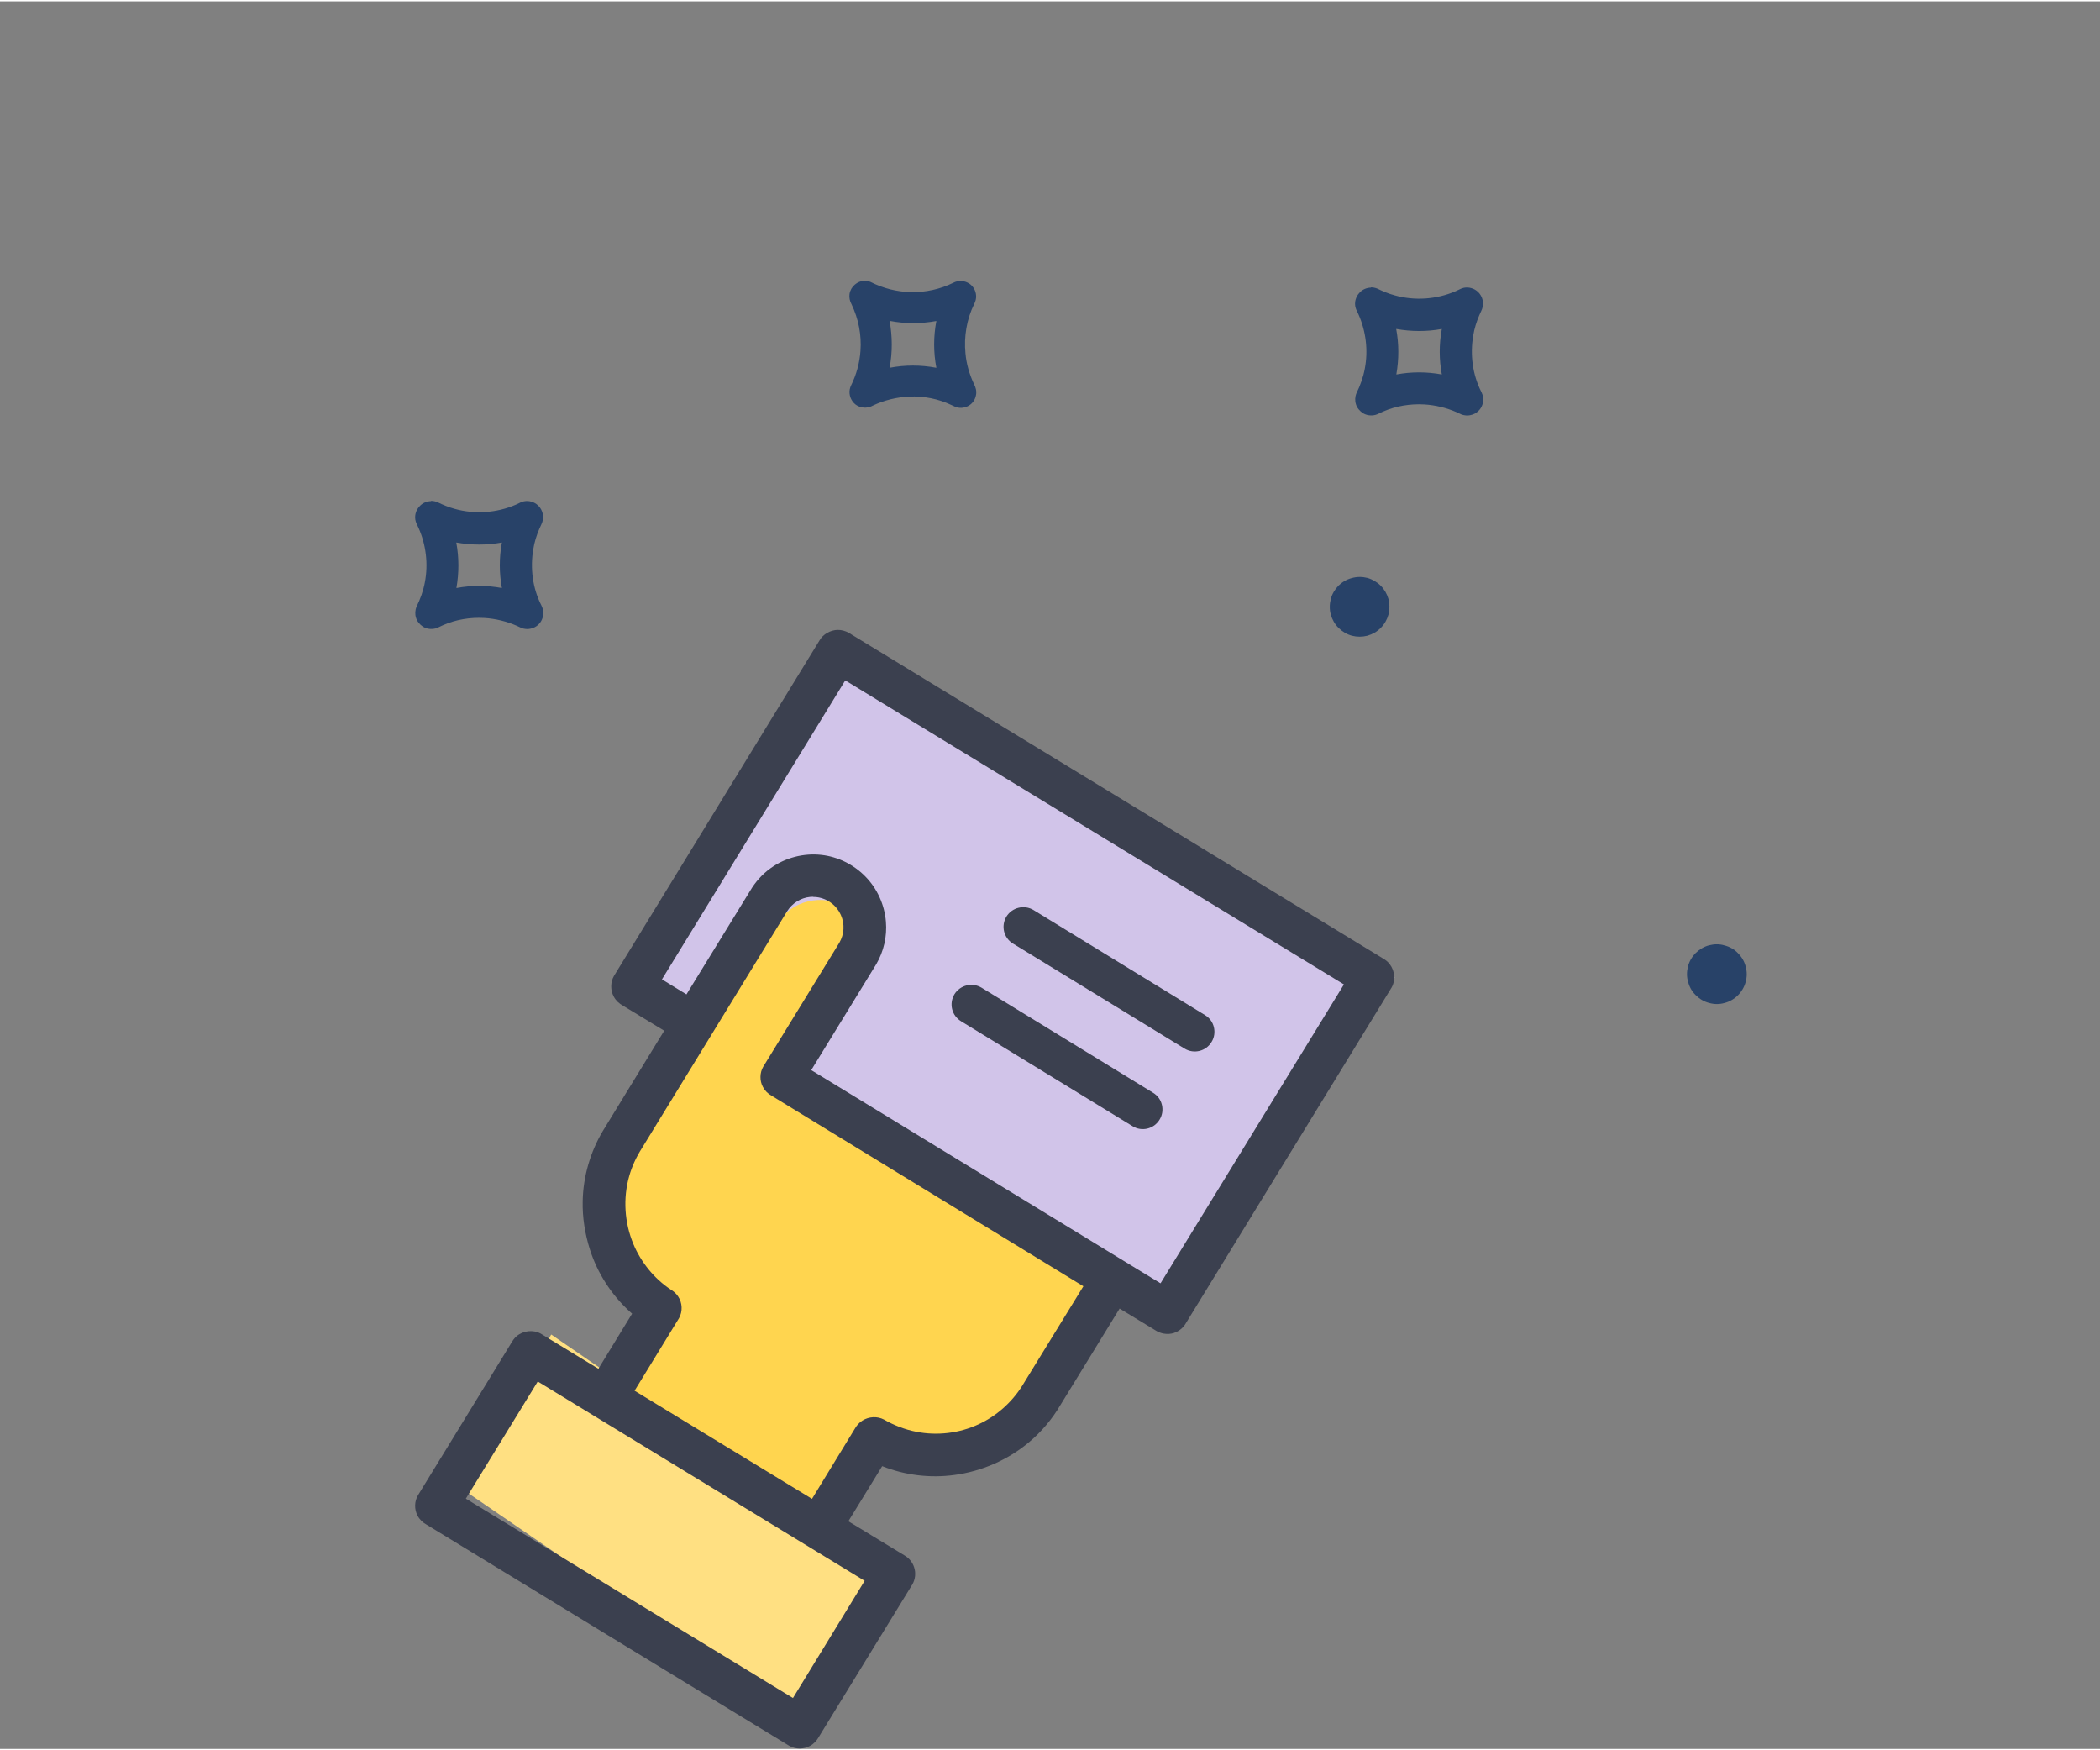 <?xml version="1.0" encoding="UTF-8" standalone="no"?>
<svg
   xmlns:dc="http://purl.org/dc/elements/1.1/"
   xmlns:cc="http://creativecommons.org/ns#"
   xmlns:rdf="http://www.w3.org/1999/02/22-rdf-syntax-ns#"
   xmlns:svg="http://www.w3.org/2000/svg"
   xmlns="http://www.w3.org/2000/svg"
   xmlns:sodipodi="http://sodipodi.sourceforge.net/DTD/sodipodi-0.dtd"
   xmlns:inkscape="http://www.inkscape.org/namespaces/inkscape"
   width="162mm"
   height="135mm"
   fill-rule="evenodd"
   stroke-linejoin="round"
   stroke-width="28.2"
   preserveAspectRatio="xMidYMid"
   version="1.2"
   viewBox="1719 6919 16203 13482"
   id="svg94"
   sodipodi:docname="homepage_jumbotron.svg"
   inkscape:version="0.92.4 (5da689c313, 2019-01-14)">
  <rect x="1719" y="6919" width="16203" height="13482" fill="#808080" stroke="none"/>
  <defs
     id="defs98" />
  <sodipodi:namedview
     pagecolor="#ffffff"
     bordercolor="#666666"
     borderopacity="1"
     objecttolerance="10"
     gridtolerance="10"
     guidetolerance="10"
     inkscape:pageopacity="0"
     inkscape:pageshadow="2"
     inkscape:window-width="1366"
     inkscape:window-height="705"
     id="namedview96"
     showgrid="false"
     inkscape:zoom="0.56455641"
     inkscape:cx="-162.59701"
     inkscape:cy="386.31357"
     inkscape:window-x="-8"
     inkscape:window-y="-8"
     inkscape:window-maximized="1"
     inkscape:current-layer="svg94" />
  <g
     class="com.sun.star.drawing.CustomShape"
     id="g20">
    <rect
       class="BoundingBox"
       x="1719"
       y="6919"
       width="16203"
       height="12083"
       fill="none"
       id="rect2" />
    <defs
       id="defs14">
      <mask
         id="a">
        <defs
           id="defs9">
          <linearGradient
             id="b"
             x1="9820"
             x2="9820"
             y1="6920"
             y2="19001"
             gradientUnits="userSpaceOnUse">
            <stop
               stop-color="#fff"
               offset="0"
               id="stop4" />
            <stop
               offset="1"
               id="stop6" />
          </linearGradient>
        </defs>
        <path
           d="m1720 6920h16201v12081h-16201z"
           fill="url(#b)"
           id="path11" />
      </mask>
    </defs>
    <g
       mask="url(#a)"
       id="g18">
      <path
         d="m17921 12961c0 1060-374 2101-1085 3020-711 918-1734 1681-2965 2211-1232 530-2629 809-4050 809-1422 0-2819-279-4051-809-1231-530-2254-1293-2965-2211-711-919-1085-1960-1085-3020 0-1061 374-2102 1085-3021 711-918 1734-1681 2965-2211 1232-530 2629-809 4050-809 1422 0 2819 279 4051 809 1231 530 2254 1293 2965 2211 711 919 1085 1960 1085 3020z"
         fill="#ffee58"
         id="path16" />
    </g>
  </g>
  <g
     class="com.sun.star.drawing.ClosedBezierShape"
     id="g38"
     transform="translate(-1546.855,-234.372)">
    <rect
       class="BoundingBox"
       x="13719"
       y="9359"
       width="994"
       height="994"
       id="rect34"
       style="fill:none" />
    <path
       d="m 13843,9362 c -32.6,0.601 -65.4,14.4 -87.2,39.1 -29.9,30.6 -42.5,77.3 -29.9,118 4.57,17.1 14.7,31.9 21.1,48.2 58.6,131 76.2,280 49.3,420 -12,65.9 -35,129 -64.3,189 -11.4,26.8 -12.9,57.5 -4.14,85.2 8.21,28.3 28.7,51.9 52.8,68.1 29,18.8 66,22.5 98.8,14.1 19.6,-5.85 37,-17 56,-24.6 100,-44.1 211,-62 320,-55.9 86.4,5.13 172,26.2 251,60.8 13.2,5.3 25.4,12.6 38.5,18 20.6,5.82 42.5,9.08 63.7,4.33 24.4,-4.47 47.6,-15.7 64.9,-33.7 27.7,-26.1 40.1,-66.4 35.2,-104 -1.04,-15.1 -7.58,-29.1 -13.7,-42.8 -67.7,-132 -87.3,-287 -62.4,-433 8.68,-54.1 25,-107 46.7,-157 8.8,-22.5 22.4,-43.3 26.8,-67.3 9.25,-45.4 -10,-95.5 -48,-123 -31.4,-23.3 -73.9,-31.3 -111,-18.5 -17.2,5.83 -32.9,15.8 -49.9,22.5 -147,63.7 -316,75.4 -470,32.2 -46.3,-12.4 -90.7,-30.7 -134,-51.9 -15.9,-6.5 -33.1,-10.2 -50.2,-9.86 z m 547,322 c -21.2,115 -20.8,233 0.51,348 -116,-21.6 -235,-21.6 -351,0 20.5,-116 20.7,-235 -1.02,-351 116,20.6 236,21.6 352,-0.025 -0.171,0.945 -0.342,1.89 -0.513,2.84 z"
       id="path36"
       inkscape:connector-curvature="0"
       style="fill:#284268" />
  </g>
  <g
     class="com.sun.star.drawing.ClosedBezierShape"
     id="g44"
     transform="translate(-1781.227,140.623)">
    <rect
       class="BoundingBox"
       x="10000"
       y="8927"
       width="994"
       height="994"
       id="rect40"
       style="fill:none" />
    <path
       d="m 10172,8934 c -56.6,0.561 -109,45.9 -117,102 -4.16,27 1.9,55.2 15.3,79.1 53.7,112 78.4,237 69,361 -6.55,91.5 -31.1,182 -71.8,264 -9.64,19.6 -14.6,41.7 -12.2,63.5 3.65,42.6 31.3,84 72,99.8 34,14.5 74.3,12.3 107,-6.09 87.8,-41.9 184,-64.9 281,-69.7 112,-5.09 224,17.1 325,64.7 19.7,9.03 39.4,20.2 61.4,21.6 37.7,3.88 77.4,-11.3 102,-40.3 14.8,-16.2 23.5,-36.9 27.3,-58.3 5.84,-29.7 -2.17,-60.2 -16.8,-86.4 -34.2,-73.6 -57.4,-153 -64.6,-234 -12.8,-130 9.46,-264 66.9,-381 9.93,-19.3 16.4,-40.9 15.2,-62.9 -1.16,-43.1 -27.3,-85 -66.7,-103 -33.6,-16.6 -74.7,-16.5 -108,0.965 -101,49.8 -215,75.3 -328,72.7 -108,-2.11 -215,-29.3 -311,-78.1 -14.9,-6.32 -31.2,-9.51 -47.3,-9.25 z m 195,310 c 118,22.5 240,22.1 358,0.541 -22.9,119 -22.9,242 0,361 -119,-22.8 -242,-23 -361,0 23,-119 21.9,-243 0.09,-362 0.942,0.17 1.88,0.34 2.83,0.51 z"
       id="path42"
       inkscape:connector-curvature="0"
       style="fill:#284268" />
  </g>
  <g
     class="com.sun.star.drawing.ClosedBezierShape"
     id="g50">
    <rect
       class="BoundingBox"
       x="11979"
       y="11359"
       width="462"
       height="463"
       fill="none"
       id="rect46" />
    <path
       d="m12372 11427c29 29 49 64 60 103 10 39 10 81 0 120-11 39-31 75-60 103-28 29-64 49-103 60-39 10-80 10-119 0-40-11-74-32-103-60-29-29-49-64-60-103-11-40-10-81 0-120s31-74 59-103c29-28 64-49 104-59 39-11 80-11 119-1 39 11 75 32 103 60z"
       fill="#284268"
       id="path48" />
  </g>
  <g
     class="com.sun.star.drawing.ClosedBezierShape"
     id="g56"
     transform="translate(374.995,-46.874)">
    <rect
       class="BoundingBox"
       x="14360"
       y="14240"
       width="463"
       height="463"
       id="rect52"
       style="fill:none" />
    <path
       d="m 14753,14308 c 29,29 50,64 60,104 11,39 11,79 0,118 -10,39 -31,75 -59,103 -29,29 -65,50 -104,60 -39,11 -79,11 -118,0 -40,-10 -75,-31 -104,-60 -29,-28 -49,-63 -59,-103 -12,-39 -11,-80 -1,-119 10,-39 31,-75 60,-104 29,-28 64,-49 103,-59 39,-10 80,-11 119,1 40,10 75,30 103,59 z"
       id="path54"
       inkscape:connector-curvature="0"
       style="fill:#284268" />
  </g>
  <g
     class="com.sun.star.drawing.PolyPolygonShape"
     id="g62">
    <rect
       class="BoundingBox"
       x="6686"
       y="12039"
       width="5795"
       height="4887"
       fill="none"
       id="rect58" />
    <path
       d="m10387 13244 2093 1205-1608 2476-4185-2410 1607-2475z"
       fill="#d1c4e9"
       id="path60" />
  </g>
  <g
     class="com.sun.star.drawing.PolyPolygonShape"
     id="g68">
    <rect
       class="BoundingBox"
       x="5311"
       y="17204"
       width="3212"
       height="2958"
       fill="none"
       id="rect64" />
    <path
       d="m8191 19556-330 604-2549-1746 660-1210 2549 1747z"
       fill="#ffe082"
       id="path66" />
  </g>
  <g
     class="com.sun.star.drawing.ClosedBezierShape"
     id="g74">
    <rect
       class="BoundingBox"
       x="6486"
       y="13851"
       width="3796"
       height="4751"
       fill="none"
       id="rect70" />
    <path
       d="m7716 14033c111-178 348-235 530-126 183 108 240 339 129 517l-562 894 2467 1469-533 848c-261 417-814 553-1246 312l-410 653-1594-948 410-652c-417-265-547-808-286-1225l504-802 183-291z"
       fill="#ffd54f"
       id="path72" />
  </g>
  <g
     class="com.sun.star.drawing.ClosedBezierShape"
     id="g80">
    <rect
       class="BoundingBox"
       x="4920"
       y="11766"
       width="7561"
       height="8635"
       fill="none"
       id="rect76" />
    <path
       d="m8183 11768c-57.4 1.16-114 33.1-142 83.1-528 862-1056 1723-1584 2585-28.8 48.8-29.3 112-1.81 162 15.8 29.6 41.4 53.2 70.7 69.1 106 64.3 212 129 318 193-158 258-316 516-474 774-96.7 163-151 350-155 539-3.01 127 17.4 255 56 376 57.7 180 163 344 301 472 7.94 7.4 16 14.7 24.2 21.8-86.6 142-173 283-260 425-148-90.3-296-181-445-271-58-31.8-135-23.8-186 19.9-19.3 15.6-32.3 37-44.8 58.1-239 390-478 780-717 1170-27.1 46.8-28.3 107-3.15 155 15 29.8 40 54 69.3 70.1 933 569 1865 1138 2798 1706 49.6 29.2 114 28.9 164-0.1 27.9-15.6 49.9-40 65.4-67.9 241-392 482-785 722-1177 22.6-39.2 27.7-87.8 13.4-131-12.4-40.4-41.7-74.5-78.6-94.6-143-87.1-286-174-429-261 87-142 174-283 261-425 176 69.9 369 93.4 556 68.1 211-28 414-116 577-253 96.7-81 179-179 243-288 152-248 304-495 456-743 96 58.3 192 117 288 175 44.8 24.5 102 28.9 149 6.21 32.2-14.8 59.2-40.1 76.2-71.2 528-862 1057-1724 1585-2586 32.9-55.9 25-130-14.2-181-15.2-20.4-36.4-35.5-58.5-47.9-1372-836-2743-1672-4115-2508-26.2-15.1-56.5-23.1-86.5-22.6zm58.3 390c1282 782 2564 1563 3847 2345-472 769-943 1538-1415 2306-898-548-1797-1097-2695-1645 167-272 334-544 501-816 58.2-98.5 84.8-215 75.2-329-10.3-130-67.5-257-160-350-89.4-90.9-210-151-337-165-137-15.7-280 21.3-392 102-65.4 46.4-120 108-160 177-163 266-326 531-490 797-63.1-38.7-126-77.4-189-116 471-769 943-1538 1414-2306l0.854 0.521zm-249 1670c62.3-0.765 124 26 167 69.8 53.6 53.1 78.1 133 64.2 207-5.91 34.4-20.8 66.6-40 95.6-192 313-384 625-576 938-27.3 47.1-27.8 109-1.92 156 15.2 29 39.6 52.8 68.5 68.2 801 490 1602 979 2404 1469-158 257-316 514-474 771-80.7 127-198 231-335 294-148 68.8-318 89.3-479 57.7-88.1-17-173-49.7-251-94.6-51.1-26.9-116-23.4-165 7.5-26.5 16.1-47.1 40.2-61.9 67.3-109 179-219 358-328 537-456-278-913-556-1369-834 114-187 229-373 343-560 29.3-51.8 26.1-119-7.4-168-14.2-21.9-34.6-38.9-56.7-52.4-128-85.3-229-210-288-351-68.9-165-81.3-353-32.1-525 21.1-74.9 54.2-146 96.1-212 374-611 749-1221 1123-1832 38-59.9 104-102 175-109 7.86-0.823 15.8-1.25 23.7-1.29zm-2123 3739c840 512 1680 1025 2521 1537-184 301-369 603-553 904-841-513-1683-1025-2524-1538 185-301 370-603 555-904l0.854 0.521z"
       fill="#3b404f"
       id="path78" />
  </g>
  <g
     class="com.sun.star.drawing.ClosedBezierShape"
     id="g86">
    <rect
       class="BoundingBox"
       x="9061"
       y="14506"
       width="1629"
       height="1115"
       fill="none"
       id="rect82" />
    <path
       d="m9134 14787c-72-44-94-136-51-208 44-71 137-94 209-51l1324 811c36 22 59 55 68 93s4 79-18 114c-43 72-137 95-208 51z"
       fill="#3b404f"
       id="path84" />
  </g>
  <g
     class="com.sun.star.drawing.ClosedBezierShape"
     id="g92">
    <rect
       class="BoundingBox"
       x="9462"
       y="13907"
       width="1629"
       height="1115"
       fill="none"
       id="rect88" />
    <path
       d="m9535 14188c-72-44-94-136-51-208 44-71 137-94 209-51l1324 811c36 22 59 55 68 93s4 79-18 114c-43 72-137 95-208 51z"
       fill="#3b404f"
       id="path90" />
  </g>
  <g
     transform="translate(-8799,1413)"
     class="com.sun.star.drawing.ClosedBezierShape"
     id="g38-4">
    <rect
       style="fill:none"
       class="BoundingBox"
       x="13719"
       y="9359"
       width="994"
       height="994"
       id="rect34-5" />
    <path
       style="fill:#284268"
       inkscape:connector-curvature="0"
       d="m 13843,9362 c -32.6,0.601 -65.4,14.4 -87.2,39.1 -29.9,30.6 -42.5,77.3 -29.9,118 4.57,17.1 14.7,31.9 21.1,48.2 58.6,131 76.2,280 49.3,420 -12,65.9 -35,129 -64.3,189 -11.4,26.8 -12.9,57.5 -4.14,85.2 8.21,28.3 28.7,51.9 52.8,68.1 29,18.8 66,22.5 98.8,14.1 19.6,-5.85 37,-17 56,-24.6 100,-44.1 211,-62 320,-55.9 86.4,5.13 172,26.2 251,60.8 13.2,5.3 25.4,12.6 38.5,18 20.6,5.82 42.5,9.08 63.7,4.33 24.4,-4.47 47.6,-15.7 64.9,-33.7 27.7,-26.1 40.1,-66.4 35.2,-104 -1.04,-15.1 -7.58,-29.1 -13.7,-42.8 -67.7,-132 -87.3,-287 -62.4,-433 8.68,-54.1 25,-107 46.7,-157 8.8,-22.5 22.4,-43.3 26.8,-67.3 9.25,-45.4 -10,-95.5 -48,-123 -31.4,-23.3 -73.9,-31.3 -111,-18.5 -17.2,5.83 -32.9,15.8 -49.9,22.5 -147,63.7 -316,75.4 -470,32.2 -46.3,-12.4 -90.7,-30.7 -134,-51.9 -15.9,-6.5 -33.1,-10.2 -50.2,-9.86 z m 547,322 c -21.2,115 -20.8,233 0.51,348 -116,-21.6 -235,-21.6 -351,0 20.5,-116 20.7,-235 -1.02,-351 116,20.6 236,21.6 352,-0.025 -0.171,0.945 -0.342,1.89 -0.513,2.84 z"
       id="path36-4" />
  </g>
</svg>

